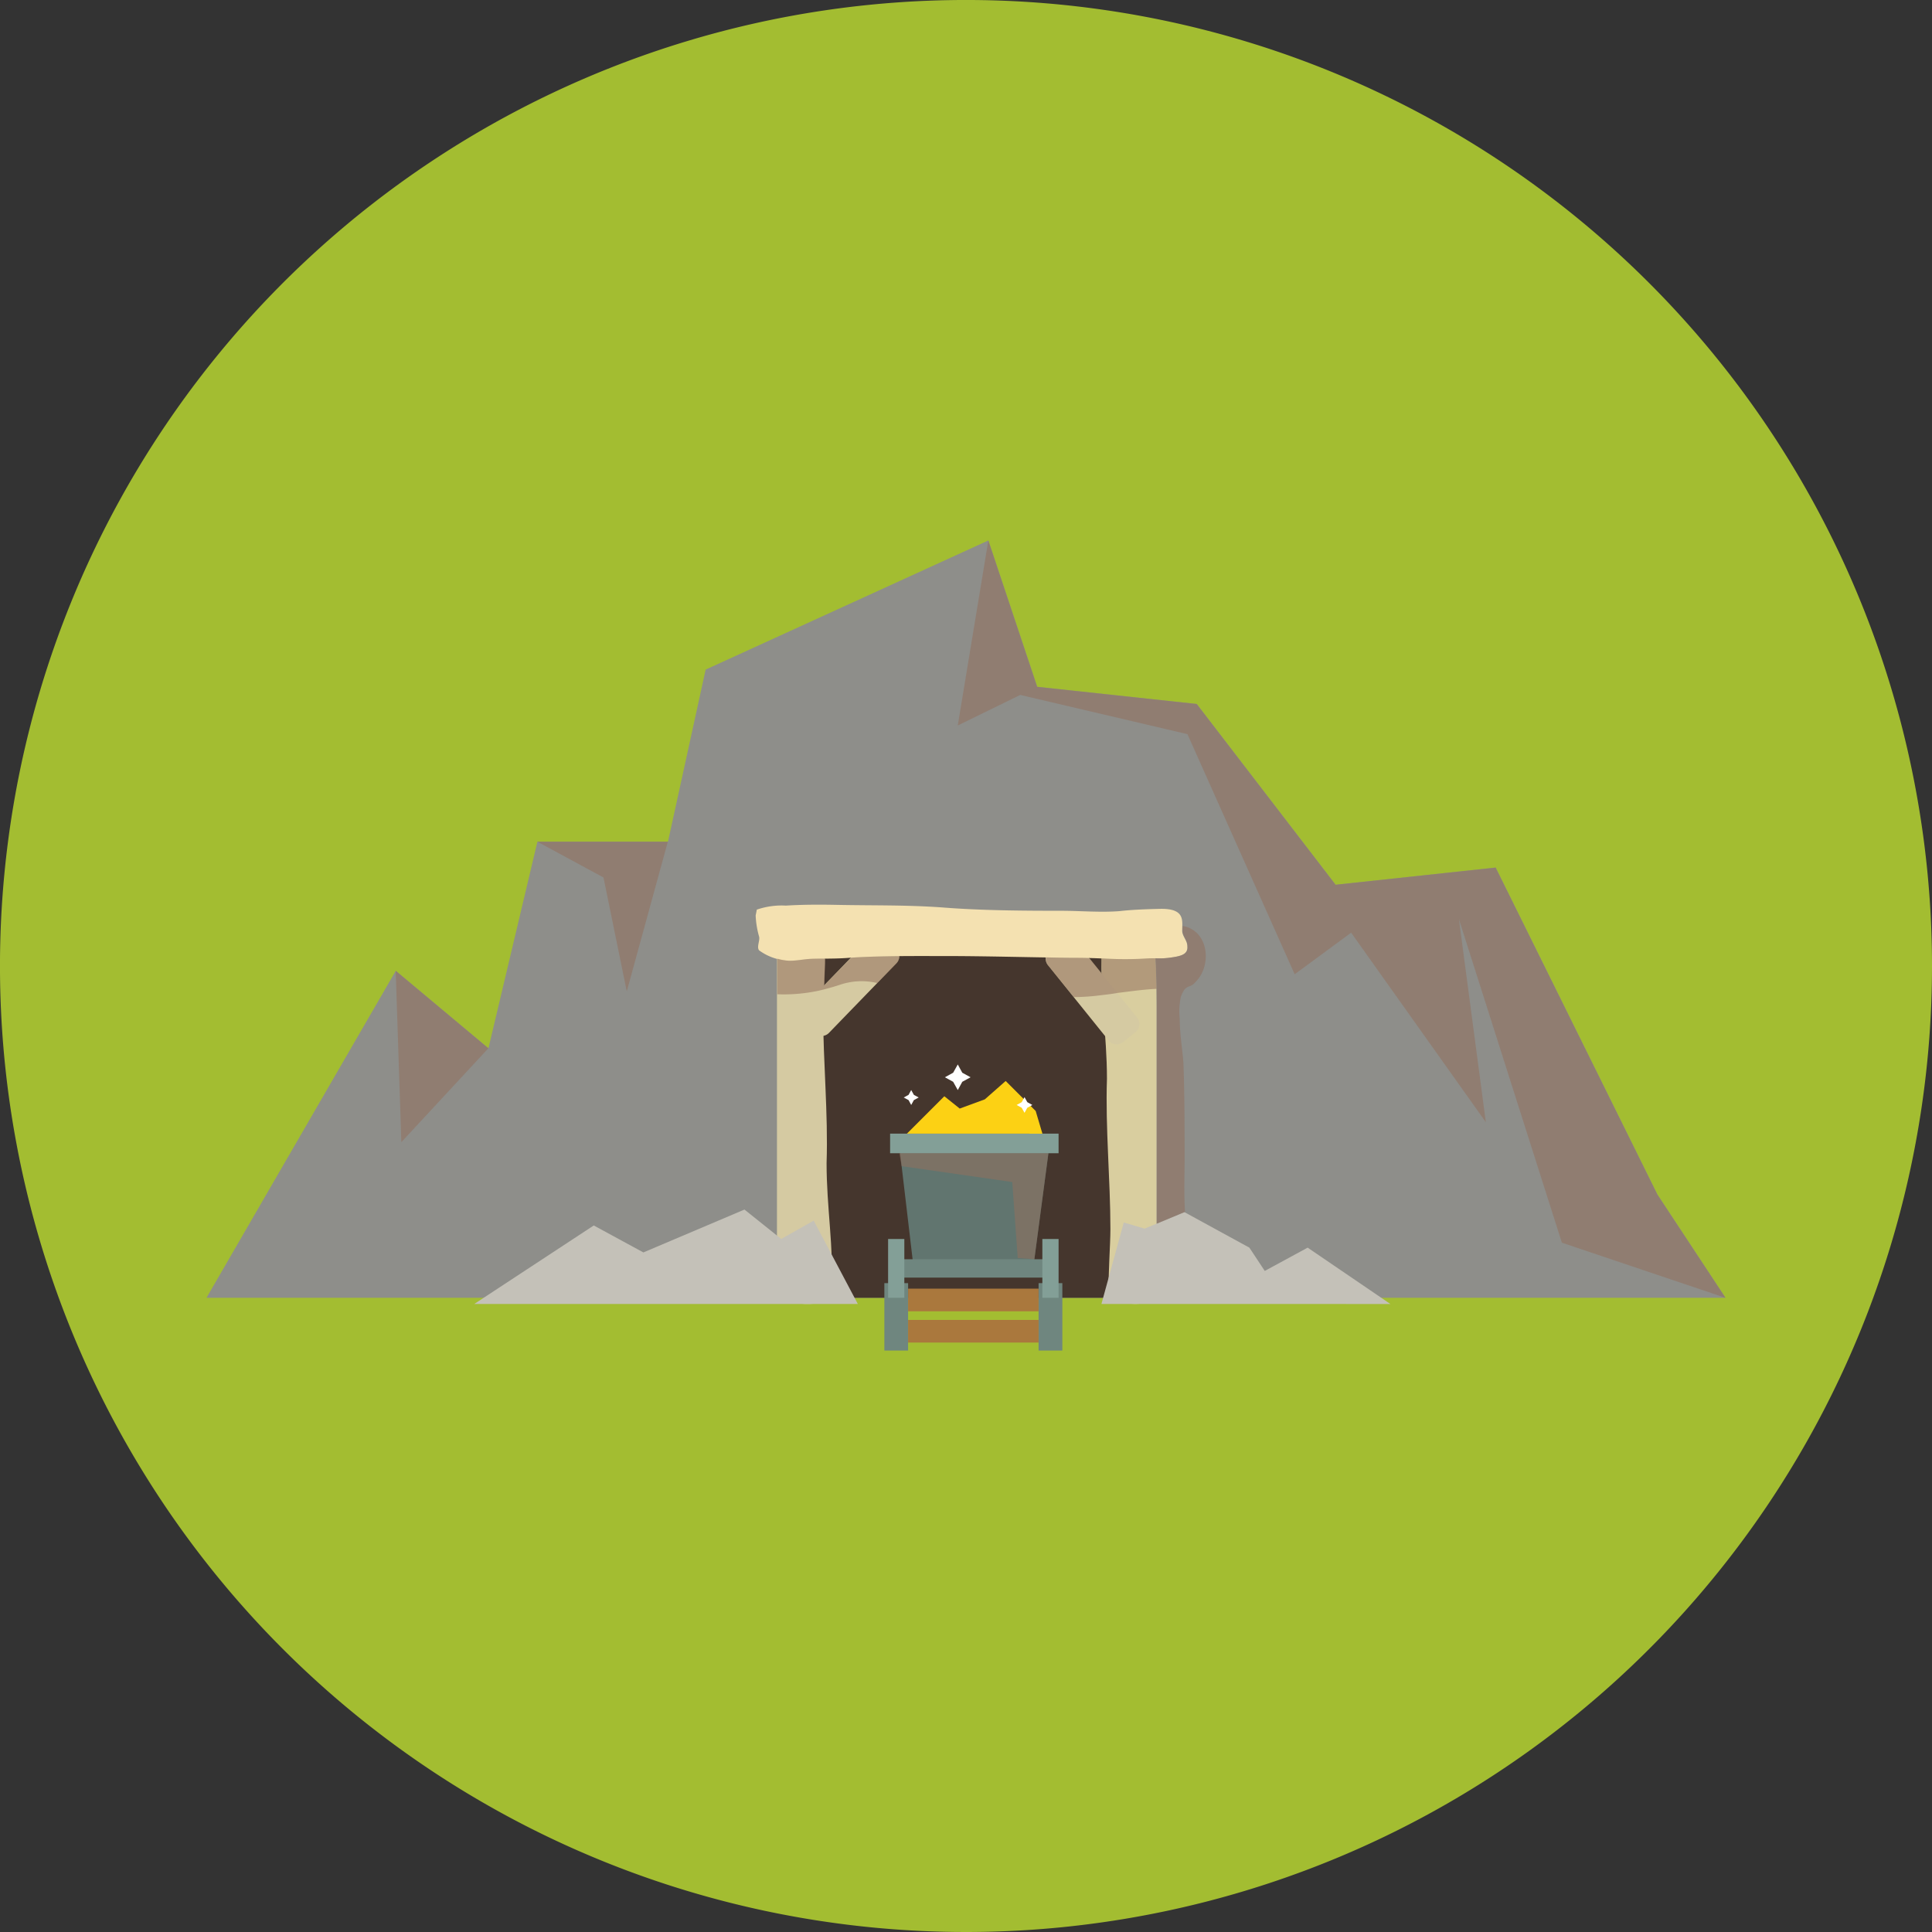 <svg xmlns="http://www.w3.org/2000/svg" width="125.529" height="125.53" viewBox="0 0 125.529 125.53">
  <rect x="0" y="0" width="125.529" height="125.53" fill="#333333" stroke="none"/>
  <g id="Grupo_1516" data-name="Grupo 1516" transform="translate(-3280.196 -14469.477)">
    <path id="Trazado_5265" data-name="Trazado 5265" d="M3405.725,14532.243a62.765,62.765,0,1,1-62.765-62.767A62.765,62.765,0,0,1,3405.725,14532.243Z" fill="#a3bd31"/>
    <g id="Grupo_647" data-name="Grupo 647">
      <path id="Trazado_5266" data-name="Trazado 5266" d="M3392.312,14553.8h-98.7l12.3-21.248,6.02,5.033,3.181-13.422h8.484l2.447-11.18,18.373-8.392,3.173,9.509,10.366,1.116,9.021,11.745,10.4-1.117,10.512,21.248Z" fill="#8e8e8a"/>
      <rect id="Rectángulo_137" data-name="Rectángulo 137" width="22.063" height="22.81" transform="translate(3332.166 14530.99)" fill="#45362d"/>
      <g id="Grupo_643" data-name="Grupo 643">
        <path id="Trazado_5267" data-name="Trazado 5267" d="M3334.234,14553.384c-.063,1.269-3.389.861-3.435.142-.06-.909-.121-1.7-.121-3.809,0-6,0-12.225,0-18.222.111-1.779,3.084-.962,3.111-.335.046.993-.111,3.112-.111,4.108,0,3.224.333,6.56.224,9.78C3333.9,14547.935,3334.375,14550.5,3334.234,14553.384Z" fill="#d5caa2"/>
        <path id="Trazado_5268" data-name="Trazado 5268" d="M3351.786,14531.238c.063-1.271,3.389-.861,3.436-.142.061.906.121,1.7.121,3.8,0,6,0,12.226,0,18.226-.11,1.776-3.083.958-3.111.332-.046-.993.111-3.109.111-4.11,0-3.223-.333-6.559-.224-9.778C3352.119,14536.685,3351.646,14534.124,3351.786,14531.238Z" fill="#d9ce9f"/>
        <path id="Trazado_5269" data-name="Trazado 5269" d="M3334.058,14536.586a.665.665,0,0,1-.942.015l-.749-.726a.666.666,0,0,1-.015-.941l4.377-4.52a.666.666,0,0,1,.943-.015l.749.726a.666.666,0,0,1,.015.941Z" fill="#d5caa2"/>
        <path id="Trazado_5270" data-name="Trazado 5270" d="M3348.285,14532.186a.666.666,0,0,1,.1-.938l.809-.652a.667.667,0,0,1,.939.1l3.947,4.9a.665.665,0,0,1-.1.936l-.811.653a.667.667,0,0,1-.938-.1Z" fill="#d5caa2"/>
        <path id="Trazado_5271" data-name="Trazado 5271" d="M3356.22,14531.7c-.667.093-.916.011-1.581.054-1.5.117-2.691-.033-4.377-.043-2.812-.018-5.79-.116-8.584-.116-2.083,0-4.248-.023-6.333.116-.833.067-1.627.043-2.46.067-.5.022-1,.14-1.456.116a3.465,3.465,0,0,1-1.917-.674c-.167-.234.083-.648,0-.905a5.907,5.907,0,0,1-.218-1.354h0l.075-.382s0,0,0,0a4.942,4.942,0,0,1,1.888-.261c1.085-.069,2.167-.069,3.251-.049,2.374.049,4.54,0,6.873.165,2.5.2,5.189.22,7.773.22,1.25,0,2.52.118,3.771.023.876-.1,1.789-.127,2.665-.149,1.624-.024,1.417.765,1.417,1.417,0,.37.335.628.334,1.021C3357.384,14531.49,3356.927,14531.605,3356.22,14531.7Z" fill="#f4e1b1"/>
      </g>
      <g id="Grupo_644" data-name="Grupo 644" opacity="0.55">
        <path id="Trazado_5272" data-name="Trazado 5272" d="M3355.345,14533.726c-.862.039-1.692.163-2.543.266-.325.06-.65.1-.975.135a14.411,14.411,0,0,1-1.862.135l-1.674-2.072a.642.642,0,0,1-.132-.511c.706.021,1.413.032,2.111.032.248,0,.478.007.707.016l.8.994c-.008-.323-.008-.647.01-.974a23.213,23.213,0,0,0,2.857.009c.259-.017.458-.017.63-.017C3355.3,14532.255,3355.334,14532.835,3355.345,14533.726Z" fill="#916f5d"/>
      </g>
      <path id="Trazado_5273" data-name="Trazado 5273" d="M3338.631,14531.6a.7.7,0,0,1-.189.47l-1.243,1.279a4.4,4.4,0,0,0-2.408.105c-.363.123-.717.219-1.052.308-.1.026-.2.047-.3.074a10.9,10.9,0,0,1-2.742.242v-2.316a3.319,3.319,0,0,0,.746.137c.458.016.953-.1,1.461-.124.305-.013.612-.013.907-.013,0,.508-.028,1.139-.056,1.739l1.748-1.8C3336.53,14531.631,3337.58,14531.614,3338.631,14531.6Z" fill="#916f5d" opacity="0.55"/>
      <path id="Trazado_5274" data-name="Trazado 5274" d="M3335.932,14554.2l-2.867-5.416-2.11,1.192-2.388-1.91-6.568,2.786-3.224-1.752-7.763,5.1Z" fill="#c4c1b8"/>
      <path id="Trazado_5275" data-name="Trazado 5275" d="M3351.76,14554.2l1.451-5.294,1.354.4,2.586-1.073,4.221,2.308,1,1.513,2.787-1.513,5.376,3.662Z" fill="#c4c1b8"/>
      <path id="Trazado_5276" data-name="Trazado 5276" d="M3381.677,14550.219l-6.689-21.02,1.749,13.193-8.753-12.314-3.668,2.7-6.967-15.6-10.864-2.549-4.06,1.986,1.986-12.021,3.173,9.509,10.366,1.116,9.021,11.745,10.4-1.117,10.512,21.248,4.424,6.707Z" fill="#916f5d" opacity="0.55"/>
      <path id="Trazado_5277" data-name="Trazado 5277" d="M3315.107,14524.164l4.3,2.327,1.513,7.4,2.668-9.726Z" fill="#916f5d" opacity="0.55"/>
      <path id="Trazado_5278" data-name="Trazado 5278" d="M3305.906,14532.553l.367,11.136,5.653-6.1Z" fill="#916f5d" opacity="0.55"/>
      <g id="Grupo_645" data-name="Grupo 645" opacity="0.55">
        <path id="Trazado_5279" data-name="Trazado 5279" d="M3357.881,14533.274c-.393.478-.631.075-.956.957a4.382,4.382,0,0,0-.077,1.434c0,.954.163,1.91.239,2.864.078,2.063.078,4.214.078,6.29,0,.973-.051,2.206.028,3.429l-.028-.021-1.807.756V14534.9c0-1.617-.039-2.456-.078-3.165a4.7,4.7,0,0,0,.957-.039c.707-.094,1.166-.209,1.117-.734.011-.391-.324-.647-.324-1.023,0-.094.008-.21.008-.3C3358.74,14529.938,3358.96,14532.2,3357.881,14533.274Z" fill="#916f5d"/>
      </g>
      <rect id="Rectángulo_138" data-name="Rectángulo 138" width="1.543" height="4.379" transform="translate(3337.656 14552.847)" fill="#6f867f"/>
      <rect id="Rectángulo_139" data-name="Rectángulo 139" width="1.543" height="4.379" transform="translate(3347.677 14552.847)" fill="#6f867f"/>
      <g id="Grupo_646" data-name="Grupo 646">
        <path id="Trazado_5280" data-name="Trazado 5280" d="M3347.324,14551.89h-7.763l-.956-8.119h9.795Z" fill="#61756f"/>
        <rect id="Rectángulo_140" data-name="Rectángulo 140" width="10.946" height="1.274" transform="translate(3338.029 14543.133)" fill="#839f97"/>
        <rect id="Rectángulo_141" data-name="Rectángulo 141" width="10.022" height="1.193" transform="translate(3338.427 14551.295)" fill="#6f867f"/>
        <rect id="Rectángulo_142" data-name="Rectángulo 142" width="1.055" height="3.821" transform="translate(3337.899 14549.979)" fill="#839f97"/>
        <rect id="Rectángulo_143" data-name="Rectángulo 143" width="1.054" height="3.821" transform="translate(3347.922 14549.979)" fill="#839f97"/>
        <path id="Trazado_5281" data-name="Trazado 5281" d="M3339.123,14543.133l2.429-2.428,1,.8,1.632-.6,1.354-1.192,1.95,1.949.438,1.474Z" fill="#fcd114"/>
      </g>
      <rect id="Rectángulo_144" data-name="Rectángulo 144" width="8.479" height="1.471" transform="translate(3339.198 14553.205)" fill="#aa783d"/>
      <rect id="Rectángulo_145" data-name="Rectángulo 145" width="8.479" height="1.471" transform="translate(3339.198 14555.237)" fill="#aa783d"/>
      <path id="Trazado_5282" data-name="Trazado 5282" d="M3338.631,14544.406l.147.841,7.188,1.031.356,4.938,1.081.078.911-6.889Z" fill="#916f5d" opacity="0.55"/>
      <path id="Trazado_5283" data-name="Trazado 5283" d="M3342.426,14538.638l.293.538.539.295-.539.294-.293.538-.3-.538-.537-.294.537-.295Z" fill="#fff"/>
      <path id="Trazado_5284" data-name="Trazado 5284" d="M3339.4,14540.3l.173.314.314.17-.314.171-.173.316-.171-.316-.315-.171.315-.17Z" fill="#fff"/>
      <path id="Trazado_5285" data-name="Trazado 5285" d="M3346.763,14540.76l.18.329.33.182-.33.183-.18.327-.182-.327-.33-.183.33-.182Z" fill="#fff"/>
    </g>
  </g>
</svg>
